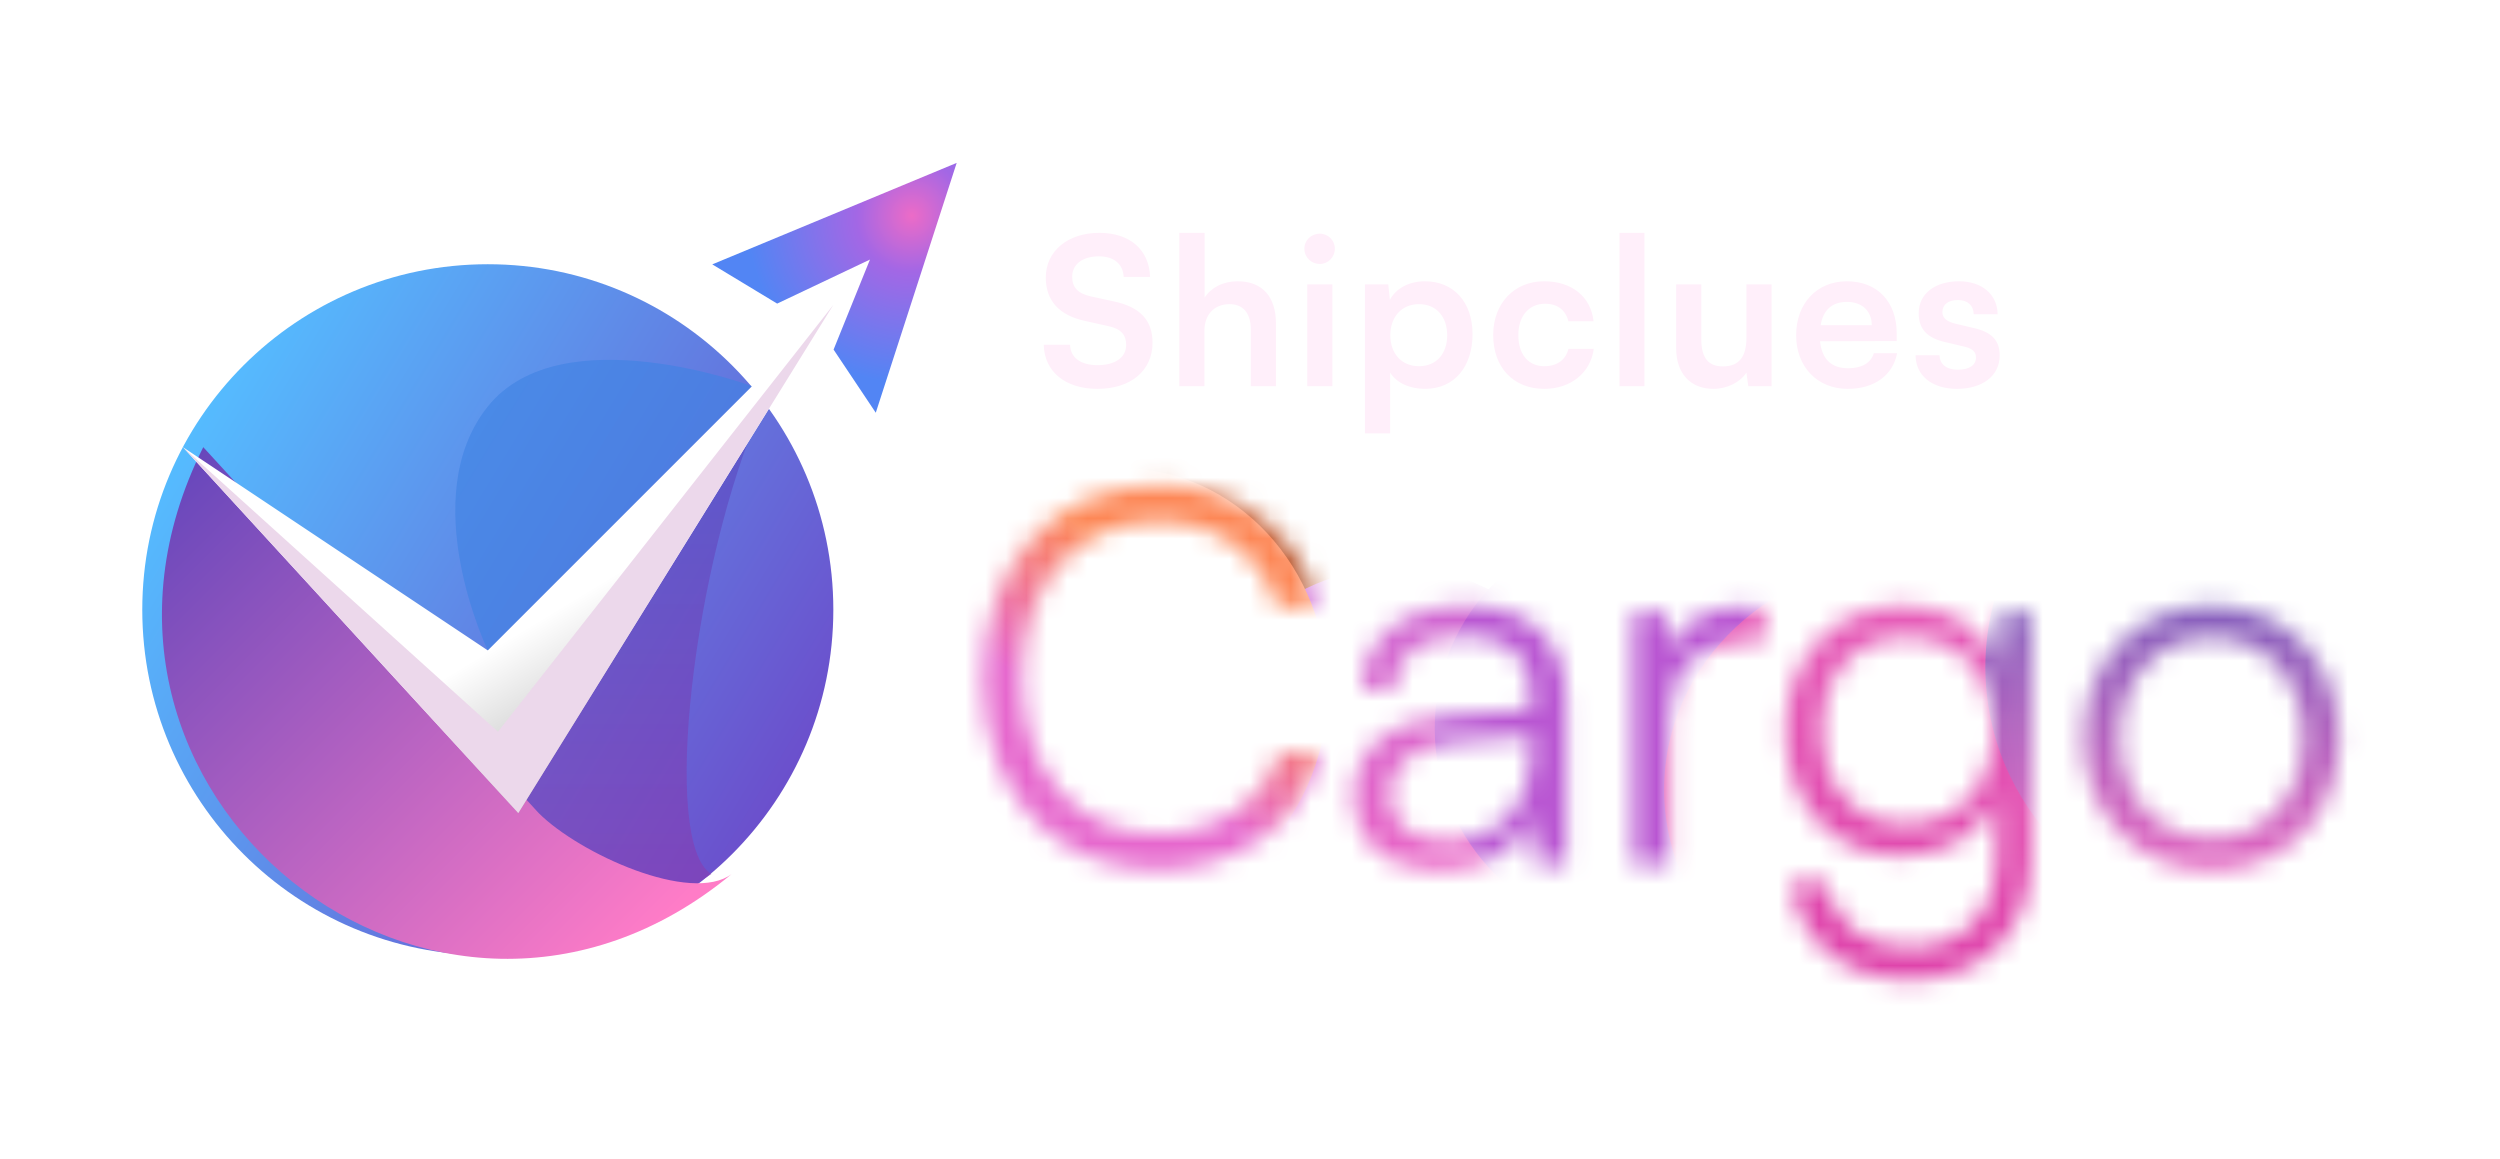 <svg width="123" height="57" viewBox="0 0 123 57" fill="none" xmlns="http://www.w3.org/2000/svg">
<path d="M51.453 13.656C51.453 12.358 52.528 11.456 54.089 11.456C55.59 11.456 56.543 12.288 56.584 13.626H55.286C55.255 12.987 54.799 12.612 54.069 12.612C53.268 12.612 52.751 12.997 52.751 13.616C52.751 14.143 53.035 14.437 53.653 14.579L54.819 14.833C56.087 15.106 56.705 15.755 56.705 16.86C56.705 18.239 55.63 19.132 53.998 19.132C52.416 19.132 51.382 18.29 51.352 16.962H52.649C52.66 17.591 53.166 17.966 53.998 17.966C54.86 17.966 55.407 17.591 55.407 16.972C55.407 16.475 55.154 16.181 54.545 16.049L53.369 15.786C52.112 15.512 51.453 14.792 51.453 13.656ZM59.258 19H58.021V11.456H59.269V14.64C59.583 14.153 60.171 13.839 60.891 13.839C62.128 13.839 62.777 14.62 62.777 15.918V19H61.54V16.212C61.54 15.37 61.124 14.964 60.495 14.964C59.715 14.964 59.258 15.512 59.258 16.262V19ZM64.935 12.987C64.509 12.987 64.175 12.653 64.175 12.237C64.175 11.821 64.509 11.497 64.935 11.497C65.341 11.497 65.675 11.821 65.675 12.237C65.675 12.653 65.341 12.987 64.935 12.987ZM64.317 19V13.991H65.554V19H64.317ZM67.156 21.322V13.991H68.302L68.383 14.752C68.687 14.174 69.346 13.839 70.107 13.839C71.516 13.839 72.449 14.863 72.449 16.435C72.449 17.996 71.597 19.132 70.107 19.132C69.357 19.132 68.708 18.838 68.393 18.331V21.322H67.156ZM68.403 16.495C68.403 17.398 68.961 18.017 69.813 18.017C70.685 18.017 71.202 17.388 71.202 16.495C71.202 15.603 70.685 14.964 69.813 14.964C68.961 14.964 68.403 15.593 68.403 16.495ZM73.465 16.485C73.465 14.934 74.489 13.839 75.969 13.839C77.338 13.839 78.271 14.599 78.403 15.806H77.165C77.024 15.238 76.608 14.944 76.02 14.944C75.229 14.944 74.702 15.542 74.702 16.485C74.702 17.428 75.188 18.017 75.979 18.017C76.598 18.017 77.034 17.712 77.165 17.165H78.413C78.261 18.331 77.287 19.132 75.979 19.132C74.458 19.132 73.465 18.077 73.465 16.485ZM80.905 19H79.678V11.456H80.905V19ZM85.924 13.991H87.161V19H86.015L85.924 18.331C85.62 18.807 84.971 19.132 84.302 19.132C83.146 19.132 82.466 18.351 82.466 17.124V13.991H83.703V16.688C83.703 17.641 84.079 18.027 84.768 18.027C85.549 18.027 85.924 17.57 85.924 16.617V13.991ZM90.905 19.132C89.414 19.132 88.37 18.047 88.37 16.495C88.37 14.924 89.394 13.839 90.864 13.839C92.365 13.839 93.318 14.843 93.318 16.404V16.779L89.546 16.79C89.638 17.672 90.104 18.118 90.925 18.118C91.605 18.118 92.051 17.854 92.193 17.378H93.338C93.126 18.473 92.213 19.132 90.905 19.132ZM90.874 14.853C90.144 14.853 89.698 15.248 89.577 15.999H92.091C92.091 15.309 91.615 14.853 90.874 14.853ZM94.247 17.479H95.424C95.434 17.915 95.758 18.189 96.326 18.189C96.904 18.189 97.218 17.956 97.218 17.591C97.218 17.337 97.087 17.155 96.64 17.053L95.738 16.84C94.835 16.637 94.4 16.212 94.4 15.411C94.4 14.427 95.231 13.839 96.387 13.839C97.512 13.839 98.273 14.488 98.283 15.461H97.107C97.097 15.035 96.813 14.762 96.336 14.762C95.85 14.762 95.566 14.985 95.566 15.36C95.566 15.644 95.789 15.826 96.215 15.928L97.117 16.141C97.959 16.333 98.384 16.719 98.384 17.489C98.384 18.503 97.522 19.132 96.285 19.132C95.038 19.132 94.247 18.463 94.247 17.479Z" fill="#FFEFFA"/>
<mask id="mask0_1334_262" style="mask-type:alpha" maskUnits="userSpaceOnUse" x="48" y="23" width="68" height="26">
<path d="M56.956 42.791C51.838 42.791 48.358 38.979 48.358 33.35C48.358 27.72 51.889 23.882 57.058 23.882C60.998 23.882 64.094 26.262 64.837 29.895H62.866C62.099 27.26 59.847 25.648 56.981 25.648C52.964 25.648 50.277 28.718 50.277 33.35C50.277 37.955 52.964 41.026 56.981 41.026C59.873 41.026 62.175 39.465 62.969 37.009H64.939C64.094 40.463 60.896 42.791 56.956 42.791ZM70.792 42.817C68.156 42.817 66.596 41.333 66.596 39.158C66.596 36.881 68.336 35.448 71.227 35.218L75.321 34.885V34.475C75.321 32.045 73.862 31.277 72.046 31.277C69.897 31.277 68.617 32.249 68.617 33.913H67.005C67.005 31.405 69.052 29.793 72.097 29.793C74.963 29.793 77.061 31.226 77.061 34.501V42.51H75.577L75.347 40.335C74.579 41.896 72.89 42.817 70.792 42.817ZM71.201 41.384C73.811 41.384 75.321 39.567 75.321 36.881V36.215L71.662 36.497C69.334 36.702 68.387 37.725 68.387 39.107C68.387 40.617 69.513 41.384 71.201 41.384ZM86.822 29.972V31.558H85.849C83.572 31.558 82.114 33.094 82.114 35.448V42.51H80.348V30.126H82.011L82.139 32.045C82.625 30.714 83.93 29.844 85.67 29.844C86.054 29.844 86.387 29.87 86.822 29.972ZM87.844 35.96C87.844 32.582 90.019 29.793 93.652 29.793C95.801 29.793 97.439 30.791 98.232 32.608L98.411 30.126H99.947V42.126C99.947 45.811 97.593 48.216 93.959 48.216C90.786 48.216 88.56 46.425 88.074 43.431H89.839C90.223 45.427 91.758 46.604 93.985 46.604C96.518 46.604 98.207 44.89 98.207 42.305V39.363C97.362 41.103 95.648 42.126 93.524 42.126C89.993 42.126 87.844 39.337 87.844 35.96ZM89.609 35.934C89.609 38.467 91.17 40.54 93.78 40.54C96.467 40.54 98.053 38.595 98.053 35.934C98.053 33.298 96.518 31.354 93.805 31.354C91.144 31.354 89.609 33.426 89.609 35.934ZM102.505 36.318C102.505 32.531 105.166 29.793 108.799 29.793C112.433 29.793 115.094 32.531 115.094 36.318C115.094 40.079 112.433 42.817 108.799 42.817C105.166 42.817 102.505 40.079 102.505 36.318ZM104.296 36.292C104.296 39.209 106.138 41.231 108.799 41.231C111.435 41.231 113.303 39.209 113.303 36.292C113.303 33.426 111.435 31.379 108.799 31.379C106.138 31.379 104.296 33.426 104.296 36.292Z" fill="black"/>
</mask>
<g mask="url(#mask0_1334_262)">
<g filter="url(#filter0_f_1334_262)">
<circle cx="58.547" cy="27.928" r="9.031" fill="url(#paint0_linear_1334_262)"/>
</g>
<g filter="url(#filter1_f_1334_262)">
<circle cx="68.707" cy="38.087" r="10.16" fill="url(#paint1_linear_1334_262)"/>
</g>
<g filter="url(#filter2_f_1334_262)">
<path d="M65.32 33.948C65.32 39.975 60.771 44.861 55.16 44.861C49.549 44.861 45 39.975 45 33.948C45 27.922 49.549 23.036 55.16 23.036C60.771 23.036 65.32 27.922 65.32 33.948Z" fill="url(#paint2_linear_1334_262)"/>
</g>
<g filter="url(#filter3_f_1334_262)">
<circle cx="80.748" cy="35.83" r="10.16" fill="#B956D2"/>
</g>
<g filter="url(#filter4_f_1334_262)">
<ellipse cx="93.917" cy="38.84" rx="12.041" ry="11.289" fill="url(#paint3_linear_1334_262)"/>
</g>
<g filter="url(#filter5_f_1334_262)">
<circle cx="110.098" cy="32.819" r="12.418" fill="url(#paint4_linear_1334_262)"/>
</g>
</g>
<path d="M41 30C41 39.389 33.389 47 24 47C14.611 47 7 39.389 7 30C7 20.611 14.611 13 24 13C33.389 13 41 20.611 41 30Z" fill="url(#paint5_linear_1334_262)"/>
<path opacity="0.6" d="M35 43C32.5 41.5 34.109 27.667 37.5 20L20 38.5L33.5 44L35 43Z" fill="url(#paint6_linear_1334_262)"/>
<path opacity="0.6" d="M37 19L24 32C24 32 20.399 24.5 24 20C27.601 15.5 37 19 37 19Z" fill="#3E83E3"/>
<g filter="url(#filter6_d_1334_262)">
<path d="M25.5 40L9 22C0.5 39 20.5 55 35.001 43C33.001 44.5 27.5 42 25.5 40Z" fill="url(#paint7_linear_1334_262)"/>
</g>
<path d="M41 15L24 32L9 22L25.5 40L41 15Z" fill="url(#paint8_linear_1334_262)"/>
<path d="M24.5 36L9 22L25.5 40L41 15L24.5 36Z" fill="#ECD8EB"/>
<path d="M38.236 14.937L35.044 13.007L47.069 8.014L43.088 20.307L41.012 17.2L42.802 12.77L38.236 14.937Z" fill="url(#paint9_radial_1334_262)"/>
<defs>
<filter id="filter0_f_1334_262" x="46.505" y="15.886" width="24.082" height="24.082" filterUnits="userSpaceOnUse" color-interpolation-filters="sRGB">
<feFlood flood-opacity="0" result="BackgroundImageFix"/>
<feBlend mode="normal" in="SourceGraphic" in2="BackgroundImageFix" result="shape"/>
<feGaussianBlur stdDeviation="1.505" result="effect1_foregroundBlur_1334_262"/>
</filter>
<filter id="filter1_f_1334_262" x="55.537" y="24.917" width="26.34" height="26.34" filterUnits="userSpaceOnUse" color-interpolation-filters="sRGB">
<feFlood flood-opacity="0" result="BackgroundImageFix"/>
<feBlend mode="normal" in="SourceGraphic" in2="BackgroundImageFix" result="shape"/>
<feGaussianBlur stdDeviation="1.505" result="effect1_foregroundBlur_1334_262"/>
</filter>
<filter id="filter2_f_1334_262" x="41.99" y="20.026" width="26.34" height="27.845" filterUnits="userSpaceOnUse" color-interpolation-filters="sRGB">
<feFlood flood-opacity="0" result="BackgroundImageFix"/>
<feBlend mode="normal" in="SourceGraphic" in2="BackgroundImageFix" result="shape"/>
<feGaussianBlur stdDeviation="1.505" result="effect1_foregroundBlur_1334_262"/>
</filter>
<filter id="filter3_f_1334_262" x="67.578" y="22.66" width="26.34" height="26.34" filterUnits="userSpaceOnUse" color-interpolation-filters="sRGB">
<feFlood flood-opacity="0" result="BackgroundImageFix"/>
<feBlend mode="normal" in="SourceGraphic" in2="BackgroundImageFix" result="shape"/>
<feGaussianBlur stdDeviation="1.505" result="effect1_foregroundBlur_1334_262"/>
</filter>
<filter id="filter4_f_1334_262" x="78.866" y="24.541" width="30.103" height="28.598" filterUnits="userSpaceOnUse" color-interpolation-filters="sRGB">
<feFlood flood-opacity="0" result="BackgroundImageFix"/>
<feBlend mode="normal" in="SourceGraphic" in2="BackgroundImageFix" result="shape"/>
<feGaussianBlur stdDeviation="1.505" result="effect1_foregroundBlur_1334_262"/>
</filter>
<filter id="filter5_f_1334_262" x="94.67" y="17.392" width="30.856" height="30.856" filterUnits="userSpaceOnUse" color-interpolation-filters="sRGB">
<feFlood flood-opacity="0" result="BackgroundImageFix"/>
<feBlend mode="normal" in="SourceGraphic" in2="BackgroundImageFix" result="shape"/>
<feGaussianBlur stdDeviation="1.505" result="effect1_foregroundBlur_1334_262"/>
</filter>
<filter id="filter6_d_1334_262" x="5.968" y="20" width="32.032" height="29.175" filterUnits="userSpaceOnUse" color-interpolation-filters="sRGB">
<feFlood flood-opacity="0" result="BackgroundImageFix"/>
<feColorMatrix in="SourceAlpha" type="matrix" values="0 0 0 0 0 0 0 0 0 0 0 0 0 0 0 0 0 0 127 0" result="hardAlpha"/>
<feOffset dx="1"/>
<feGaussianBlur stdDeviation="1"/>
<feComposite in2="hardAlpha" operator="out"/>
<feColorMatrix type="matrix" values="0 0 0 0 0 0 0 0 0 0 0 0 0 0 0 0 0 0 0.6 0"/>
<feBlend mode="normal" in2="BackgroundImageFix" result="effect1_dropShadow_1334_262"/>
<feBlend mode="normal" in="SourceGraphic" in2="effect1_dropShadow_1334_262" result="shape"/>
</filter>
<linearGradient id="paint0_linear_1334_262" x1="58.547" y1="18.897" x2="58.547" y2="36.959" gradientUnits="userSpaceOnUse">
<stop stop-color="#EC703D"/>
<stop offset="1" stop-color="#864023"/>
</linearGradient>
<linearGradient id="paint1_linear_1334_262" x1="68.707" y1="27.927" x2="68.707" y2="48.247" gradientUnits="userSpaceOnUse">
<stop stop-color="#CB66D3"/>
<stop offset="1" stop-color="#F465C1"/>
</linearGradient>
<linearGradient id="paint2_linear_1334_262" x1="56.665" y1="28.29" x2="47.529" y2="41.435" gradientUnits="userSpaceOnUse">
<stop stop-color="#FD8756"/>
<stop offset="0.494" stop-color="#E667CD"/>
</linearGradient>
<linearGradient id="paint3_linear_1334_262" x1="93.917" y1="27.551" x2="93.917" y2="50.129" gradientUnits="userSpaceOnUse">
<stop stop-color="#E760BA"/>
<stop offset="1" stop-color="#DE40A9"/>
</linearGradient>
<linearGradient id="paint4_linear_1334_262" x1="110.474" y1="27.551" x2="110.098" y2="45.237" gradientUnits="userSpaceOnUse">
<stop stop-color="#745FBC"/>
<stop offset="1" stop-color="#F467C1"/>
</linearGradient>
<linearGradient id="paint5_linear_1334_262" x1="41" y1="37.5" x2="10.5" y2="19" gradientUnits="userSpaceOnUse">
<stop stop-color="#6C4BCA"/>
<stop offset="1" stop-color="#55BCFF"/>
</linearGradient>
<linearGradient id="paint6_linear_1334_262" x1="29" y1="20" x2="29" y2="43" gradientUnits="userSpaceOnUse">
<stop stop-color="#5549C1"/>
<stop offset="1" stop-color="#893CB0"/>
</linearGradient>
<linearGradient id="paint7_linear_1334_262" x1="31.5" y1="45.5" x2="8" y2="22" gradientUnits="userSpaceOnUse">
<stop stop-color="#FF7CC7"/>
<stop offset="1" stop-color="#6446BB"/>
</linearGradient>
<linearGradient id="paint8_linear_1334_262" x1="24.073" y1="32.015" x2="30.415" y2="42.462" gradientUnits="userSpaceOnUse">
<stop stop-color="white"/>
<stop offset="1" stop-color="#929292"/>
</linearGradient>
<radialGradient id="paint9_radial_1334_262" cx="0" cy="0" r="1" gradientUnits="userSpaceOnUse" gradientTransform="translate(44.866 10.61) rotate(112.682) scale(10.454 10.164)">
<stop stop-color="#EC6BC7"/>
<stop offset="0.264" stop-color="#A367E5"/>
<stop offset="0.794" stop-color="#5285F4"/>
</radialGradient>
</defs>
</svg>
